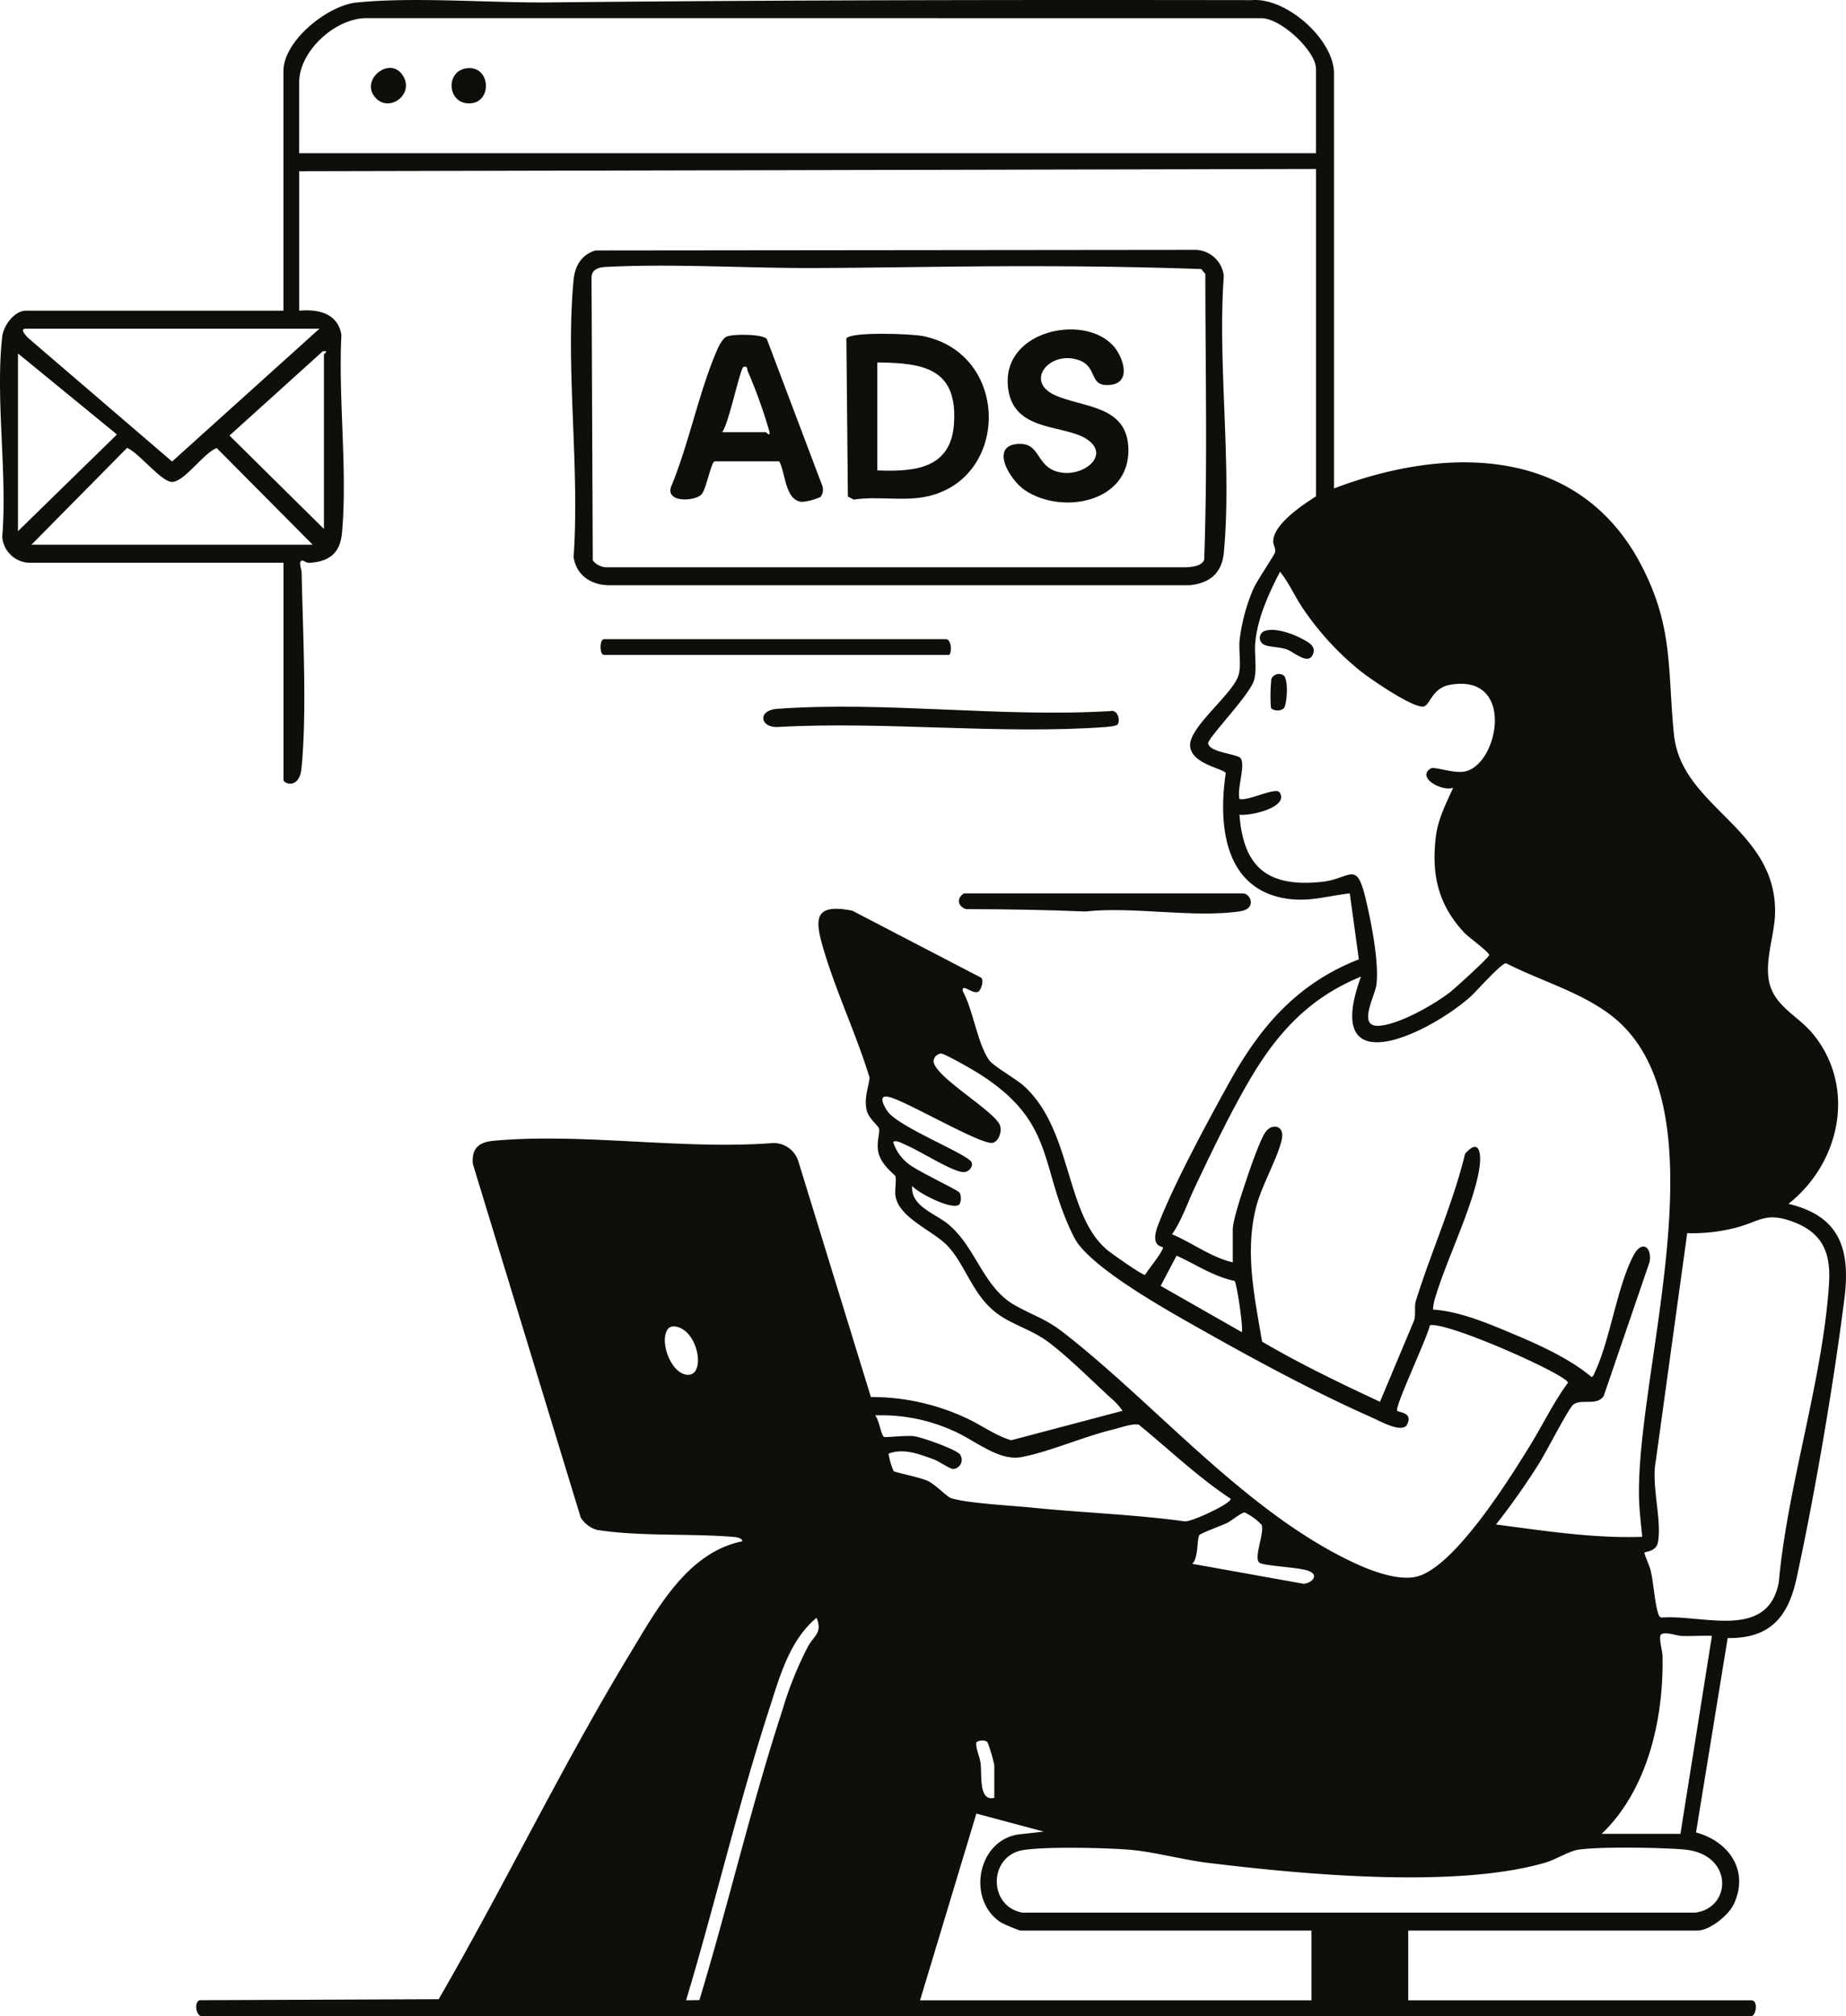 <svg xmlns="http://www.w3.org/2000/svg" xmlns:xlink="http://www.w3.org/1999/xlink" width="365.375" height="398.999" viewBox="0 0 365.375 398.999"><defs><clipPath id="a"><rect width="365.375" height="398.999" fill="none"/></clipPath></defs><g transform="translate(0 0.001)"><g transform="translate(0 -0.001)" clip-path="url(#a)"><path d="M264.036,96.667c22.3-8.489,48.439-8.464,60.787,15.13,6.438,12.3,5.2,20.647,6.5,33.572,1.435,14.293,19.88,18.392,20.017,34.777.037,4.418-1.842,8.927-1.32,13.316.661,5.551,5.692,7.336,8.841,11.193,8.6,10.534,5.374,25.539-4.884,33.6,10.316,2.421,12.307,9.157,11.071,18.868-2.18,17.13-5.787,38.25-9.432,55.13-1.665,7.711-5.2,12.042-13.663,11.939l-6.263,38.467c6.511,1.777,10.583,7.556,7.48,14.179-1.051,2.243-4.777,5.241-7.227,5.241H278.73v13.8h67.9c1.422,0,.946,3.117,0,3.117H39.848c-.916,0-1.557-2.548-.369-3.135l47.349-.2c13.061-22.558,24.406-46.205,37.927-68.49,5.3-8.744,11.323-19.961,22.175-22.13,0-.751-1.481-.847-2-.889-8.5-.682-18.353-.049-26.7-1.356a5.5,5.5,0,0,1-3.3-2.493L93.589,230.349c-.268-3.063,1.182-4.315,4.12-4.58,17.665-1.6,37.352,1.823,55.252.452a5.139,5.139,0,0,1,5.006,3.454l14.409,46.815a44.116,44.116,0,0,1,18.493,3.992c3.175,1.387,5.981,3.584,9.28,4.56l22.034-5.823a12.759,12.759,0,0,0-2.22-2.451c-3.7-3.38-8.863-8.538-12.706-11.338-3.135-2.284-7.13-3.353-10.019-5.565-4.763-3.646-5.979-9.185-9.557-13.151-2.788-3.089-9.774-5.606-10.44-10.042-.185-1.235.231-2.88-.019-3.89-.072-.288-2.831-2.193-3.373-4.738-.408-1.916.313-3.753.143-4.652-.113-.6-2.117-2.034-2.465-3.713-.5-2.394.281-4.121.6-6.37-2.643-8.63-6.625-16.933-9.168-25.58-1.727-5.871-1.856-8.977,5.718-7.5l25.505,13.262c.634.492-.021,2.4-.473,2.724-1.1.791-3.423-1.837-3.143-.033,2.026,3.683,2.9,10.259,5.153,13.553.86,1.258,5.329,3.746,6.881,5.141,9.707,8.734,8.133,25.376,16.506,32.472.78.661,7.13,5.157,7.537,4.963.778-1.261,3.214-4.169,3.554-5.376.1-.355-2.749.116-.964-4.526,3.135-8.148,9.749-20.356,14.093-28.206,6.14-11.094,13.506-19.605,25.63-24.334l-1.8-13.06c-5,.586-8.792,1.974-13.9.769-11.225-2.647-12.052-15.048-10.647-24.555-.213-.867-6.8-1.747-7.052-5.4-.253-3.7,8.485-10.287,9.58-13.981.594-2,.012-4.763.211-6.914a36.313,36.313,0,0,1,2.728-10.185c.715-1.658,4.185-6.671,4.305-7.289.146-.75-.393-1.42-.375-2.138.085-3.427,5.849-7.2,8.474-8.892V33.44l-201.257.445V61.492c3.795-.339,7.634.5,8.353,4.782-.641,12.582,1.218,26.688.125,39.094-.358,4.055-2.45,5.784-6.471,6.019-.569.033-1.222-.467-1.347-.455-.95.09-.2,1.63-.186,2.4.241,11.441,1.088,27.768-.029,38.765-.423,4.163-3.561,3.029-3.561,2.228V111.361l-50.109.017A5.551,5.551,0,0,1,.443,106.24c1.038-12.55-1.391-27.349,0-39.627.25-2.21,2.431-5.121,4.675-5.121H56.1V14.071C56.1,8.078,64.814,1.081,70.576.5,82.022-.665,96.951.6,108.841.476,154.864,0,201.516-.043,247.8.026c6.829-.552,16.232,7.8,16.232,14.491Zm-3.562-66.344v-16.7c0-3.511-7.008-10.126-10.908-10.02L72.781,3.592C66.537,3.413,59.216,10.032,59.216,16.3V30.323ZM63.224,65.054H5.117c-1.484,0,.37,1.729.662,2.01L34.06,91.34Zm.891,39.628V70.174c0-.182,1.146-.779-.217-.664L45.422,86.2ZM3.559,69.951v35.176L23.15,85.989ZM61.888,107.8,42.9,88.683c-2.556.895-6.4,6.694-8.848,6.694-2.127,0-6.582-5.79-8.9-6.734L6.231,107.8Zm225.744,48.09c-2.085.856-7.378-1.968-4.453-3.8.743-.467,4.471,1.066,6.8.581,6.64-1.379,10.041-19.371-2.909-17.155-3.8.651-3.981,4.247-5.428,4.322-2.3.119-10.4-5.459-12.476-7.113a56.718,56.718,0,0,1-11.285-12.314c-1.618-2.392-2.733-5.027-4.529-7.264-2.2,4.255-4.463,9.179-4.9,14.031-.211,2.356.362,5.074-.217,7.352-.744,2.929-9.281,11.563-9.1,12.62.309,1.82,5.839,2.032,6.434,2.934.981,1.486-.789,6.072-.238,8.034,1.631.526,7.219-2.461,7.957-1.279,1.875,3-6.024,4.7-7.961,4.4.788,10.566,5.745,14.365,16.2,13.3,5.624-.572,6.861-4.254,8.6,2.642,1.163,4.62,2.853,13.055,2.317,17.623-.279,2.383-3.921,8.561.586,8.2,4.048-.323,10.676-4.116,13.925-6.6,1-.763,7.664-6.834,7.786-7.369s-4.082-3.543-4.893-4.412c-5.185-5.556-6.558-11.5-5.654-19.032.419-3.488,2.023-6.573,3.436-9.7M244,249.836V243.38c0-1.952,1.846-7.329,2.551-9.471.714-2.17,2.8-8.268,3.931-9.872,1.241-1.763,3.814-1.355,3.225,1.429-.78,3.694-4.031,9.171-5.128,13.588-2.208,8.89-.264,17.6,1.217,26.468,7.53,4.419,15.435,8.215,23.341,11.908l6.713-16.01c.457-1.309,0-2.727.41-4.042,3.037-9.717,7.3-19.092,9.716-29.022,2.6-3.014,3.27-.542,2.885,2.444-.921,7.162-6.441,18.2-8.658,25.623a9.982,9.982,0,0,0-.571,2.763c5.222.307,11.02,2.777,15.879,4.822,5.235,2.2,11.21,4.9,15.507,8.528.455-.267.506-.671.7-1.076,2.988-6.364,4.366-16.947,7.646-23.076,1.571-2.936,3.62-1.707,3.143,1.358l-9.09,26.535c-1.336,2.066-4.492.455-6.055,1.742-.917.755-5.4,9.491-6.62,11.408a137.674,137.674,0,0,1-8.643,12.285c9.589,1.252,19.229,2.773,28.941,2.446-.256-2.723-.609-5.5-.642-8.237-.308-24.9,15.893-73.177-2.9-92.635-6.082-6.3-15.8-8.727-23.41-12.66-1,.021-6.019,5.775-7.329,6.9-8.6,7.377-29.2,17.124-21.382-4.235-10.1,4.114-16.461,10.982-21.889,20.183-3.889,6.591-7.7,14.552-10.993,21.511-1.443,3.051-2.6,6.551-4.513,9.29,4.073,1.719,7.646,4.523,12.02,5.563m32.528,29.358c.268.37,3.193.279,1.988,2.7-.951,1.909-5.472-.693-7.069-1.4-10.61-4.683-22.506-11.057-32.644-16.78-6.4-3.614-23.139-12.762-26.185-18.786-7.036-13.918-3.38-22.609-18.794-32.412-1.143-.727-6.7-3.937-7.566-4.018a1.637,1.637,0,0,0-1.48,1.479c.01,3.038,12.03,9.834,13.129,12.72.456,1.2-.209,3.173-1.412,3.476-2.2.553-17.222-8.35-20.608-9.089-2.25-.533-.869,1.961-.2,2.886,2.281,3.17,16.167,8.556,16.638,10.108.306,1.012-.785,2.035-1.863,1.878-2.524-.369-8.333-4.167-11.169-5.35-.647-.27-1.9-1.074-2.519-.6a8.81,8.81,0,0,0,3.152,4.417c1.655,1.331,9.687,5.109,9.985,5.6a2.548,2.548,0,0,1,.022,2.263c-1.057,1.508-8.315-2.187-9.381-3.589-.372,4.036,4.541,5.438,7.117,7.577,5.49,4.56,6.9,12.391,13.009,15.933,3.512,2.038,6.174,2.712,9.7,5.442,18.439,14.292,36.289,35.817,57.951,45.8,3.278,1.51,8.276,3.371,11.868,2.625,7.514-1.561,18.733-19.627,22.771-26.207,2.484-4.047,4.572-8.431,7.377-12.208-.027-1.49-23.77-12.1-27.33-11.384-.375,2.145-7.011,16.189-6.479,16.922m48.953,28.088c-.114.143,1.028,2.709,1.206,3.463.6,2.52.826,6.562,1.542,8.7.12.358.259.6.654.682,8.174-.607,20.99,4.529,23.182-6.975C353.795,294,360.8,273,362.01,254.083c.393-6.129-1.24-10.146-7.286-12.339-5.4-1.96-6.553.1-11.342,1.281a34.284,34.284,0,0,1-9.437,1.027l-6.234,45.194c-.9,4.74,1.267,11.652.432,16.016-.355,1.853-2.466,1.771-2.664,2.021M244.347,253.5c-4.152-.856-7.671-3.277-11.471-4.993l-3.148,5.987,16.051,9.148c.364-.42-.948-9.663-1.431-10.141m-112,9.35c-1.994,2.136.224,8.564,3.337,9.187,4.241.85,2.652-8.923-2.061-9.505a1.572,1.572,0,0,0-1.276.318M243.554,296.6c-6.42-4.241-12.144-9.72-18.133-14.63-1.156-.333-3.809.63-5.117.945-5.753,1.383-12.764,4.47-18.136,5.459-4.683.862-9.417-3.564-13.834-5.355a34.424,34.424,0,0,0-15.131-2.9c.789.805,1.149,3.846,1.756,4.258.245.167,4.476-.338,5.921-.141,1.591.217,8.173,2.534,9.1,3.578a1.821,1.821,0,0,1-1.338,2.915c-.74-.066-2.827-1.553-3.875-1.924-2.874-1.019-5.88-2.245-8.9-1.114a14.06,14.06,0,0,0,1,3.454c.311.265,5.294,1.246,6.743,1.936,1.636.78,3.739,3.1,4.612,3.4,2.974,1.024,12.182,1.5,15.926,1.884,10.075,1.025,20.235,1.351,30.279,2.717,1.2.279,9.684-3.705,9.125-4.487m-7.569,12.9,22.055,3.955c1.714-.173,3.146-1.8.854-2.594-1.934-.671-8.695-.961-9.576-1.553-1.3-.874.995-5.812.4-7.518a11.611,11.611,0,0,0-3.348-2.452c-.583-.05-2.658,1.672-3.544,2.1-.833.4-5.213,2.038-5.426,2.367-.539.83-.159,4.545-1.42,5.7M138.43,395.838c5.731-18.9,10.271-38.548,16.4-57.291a71.193,71.193,0,0,1,5.1-12.705c1.221-2.212,2.9-2.63,1.688-5.654-5.419,4.476-7.37,11.888-9.464,18.359-6.1,18.843-10.666,38.389-16.355,57.333Zm178.592-32.905h15.584l6.234-39.181c-2-.077-4.027.09-6.03.016-1.078-.04-4.188-1.273-4.229.2-.038,1.359.46,2.588.483,3.986.21,12.271-2.958,26.306-12.043,34.974M196.8,355.808v-6.456a30.637,30.637,0,0,0-1.323-4.493c-.54-.72-2.213-.31-2.27.08-.006,1.4.7,2.66.874,4.015.3,2.285-.428,7.646,2.718,6.855m-14.694,40.073h77.475v-13.8H201.922a33.68,33.68,0,0,1-3.764-1.579c-6.853-4.369-4.793-16.24,3.436-17.451l5-.557-13.342-3.567Zm20.366-29.726c-6.85,1.153-6.918,11.152-.118,12.372H335.51c7.284-.876,7.69-11.641-2.221-12.494-4.549-.391-16.652-.6-20.915.044-1.8.273-4.445,1.94-6.389,2.517-17.7,5.255-48.438,2.364-67.044.064-5.095-.63-10.682-2.218-15.654-2.6-4.705-.362-16.456-.634-20.813.1" transform="translate(0 0.001)" fill="#0f0e0a"/><path d="M258.663,111.177l118.8-.124a5.8,5.8,0,0,1,5.553,5.132c-1.255,17.605,1.636,37.457.007,54.794-.387,4.118-2.85,6.094-6.9,6.457H261.659c-3.643.07-6.759-1.815-7.337-5.575,1.258-17.6-1.641-37.462-.007-54.795.264-2.8,1.522-5.042,4.349-5.892m2.118,3.255c-1.469.077-2.925.452-2.908,2.188l.242,55.9a3.6,3.6,0,0,0,3.1,1.356l114.47,0c1.219-.078,2.864-.237,3.444-1.453.691-18.783.232-37.749.234-56.58l-.8-.982c-10.505-.379-20.945-.536-31.391-.568-15.12-.047-30.3.307-45.391.36-13.3.046-27.849-.9-41-.217" transform="translate(-140.793 -61.605)" fill="#0f0e0a"/><path d="M409.448,317.612c-.191.308-1.854.486-2.369.524-21.014,1.523-43.84-1.2-65.047,0-3.387.1-3.915-3.32,0-3.6,21.444-1.543,44.328,1.744,65.939.444,1.436-.366,2.027,1.748,1.476,2.635" transform="translate(-188.218 -174.25)" fill="#0f0e0a"/><path d="M335.99,287.22H267.642c-.911,0-.911-3.117,0-3.117h67.679c1,0,1.265,2.289.668,3.117" transform="translate(-148.093 -157.603)" fill="#0f0e0a"/><path d="M427.248,397.1H482.46c1.516,0,2.8,3.026-.475,3.532-9.025,1.4-21.331-1-30.715.053-7.859-.334-15.66-.456-23.579-.466-1.639-.5-2.01-2.145-.444-3.119" transform="translate(-236.457 -220.289)" fill="#0f0e0a"/><path d="M203.85,30.286c4.708-.462,5,6.971.34,6.967-4.364,0-4.717-6.537-.34-6.967" transform="translate(-111.357 -16.789)" fill="#0f0e0a"/><path d="M165.94,36.261c-3.545-3.536,2.649-8.619,5.25-4.582,2.345,3.639-2.5,7.322-5.25,4.582" transform="translate(-91.461 -16.748)" fill="#0f0e0a"/><path d="M561.218,280.121c1.864-.566,5.121.55,6.828,1.448,1.348.709,3.317,1.521,2.436,3.356-.968,2.016-3.756-.616-5.135-1.1s-3.493-.45-4.435-.906a1.476,1.476,0,0,1,.306-2.8" transform="translate(-310.671 -155.309)" fill="#0f0e0a"/><path d="M567.435,299.889c.879.951.617,5.111.1,6.24-.418.919-2.516.75-2.688.041a33.667,33.667,0,0,1,.092-5.641,1.636,1.636,0,0,1,2.493-.641" transform="translate(-313.302 -166.163)" fill="#0f0e0a"/><path d="M376.235,149.245c1.153-1.329,12.83-.895,15.132-.434,17.544,3.508,17.233,28.934.076,31.887-4.4.757-9.316-.216-13.74.48l-1.171-.614Zm6.126,26.159c7.251.271,14.5-.266,15.158-9.109.821-11.058-5.964-12.18-15.158-12.263Z" transform="translate(-208.713 -82.299)" fill="#0f0e0a"/><path d="M467.729,149.548c2.051,2.194,3.882,7.451-.553,7.856-4.351.4-2.262-3.539-6.171-4.911-5.705-2-10.849,4.167-4.716,6.939,5.621,2.54,14.4,1.93,14.539,10.741.166,10.48-13.071,12.994-20.457,8.089-3.134-2.081-7.242-9.184-.965-9.189,4.267,0,3.063,5.093,8.448,5.711,4.307.495,8.936-3.248,5.26-6.266-4.215-3.46-14.692-1.437-16.048-10.1-1.824-11.656,14.691-15.257,20.663-8.868" transform="translate(-247.484 -81.223)" fill="#0f0e0a"/><path d="M327.722,180.9a11.074,11.074,0,0,1-3.657.977c-3.388-.218-3.258-5.755-4.523-8.026l-12.792.008c-.716.171-1.676,5.683-2.632,6.585-1.488,1.4-7.228,1.581-5.931-1.685,3.481-8.443,5.409-18.382,8.946-26.688.369-.867,1.143-2.51,2-2.9,1.2-.542,7.161-.541,7.961.485l11,29.108a2.393,2.393,0,0,1-.377,2.133m-19.486-12.809h8.683c.044,0,.972,1.093.659-.212a100.483,100.483,0,0,0-4.239-11.812c-.218-.49,0-1.136-.868-.891-.654.185-2.959,11.475-4.234,12.915" transform="translate(-165.311 -82.55)" fill="#0f0e0a"/></g></g></svg>
